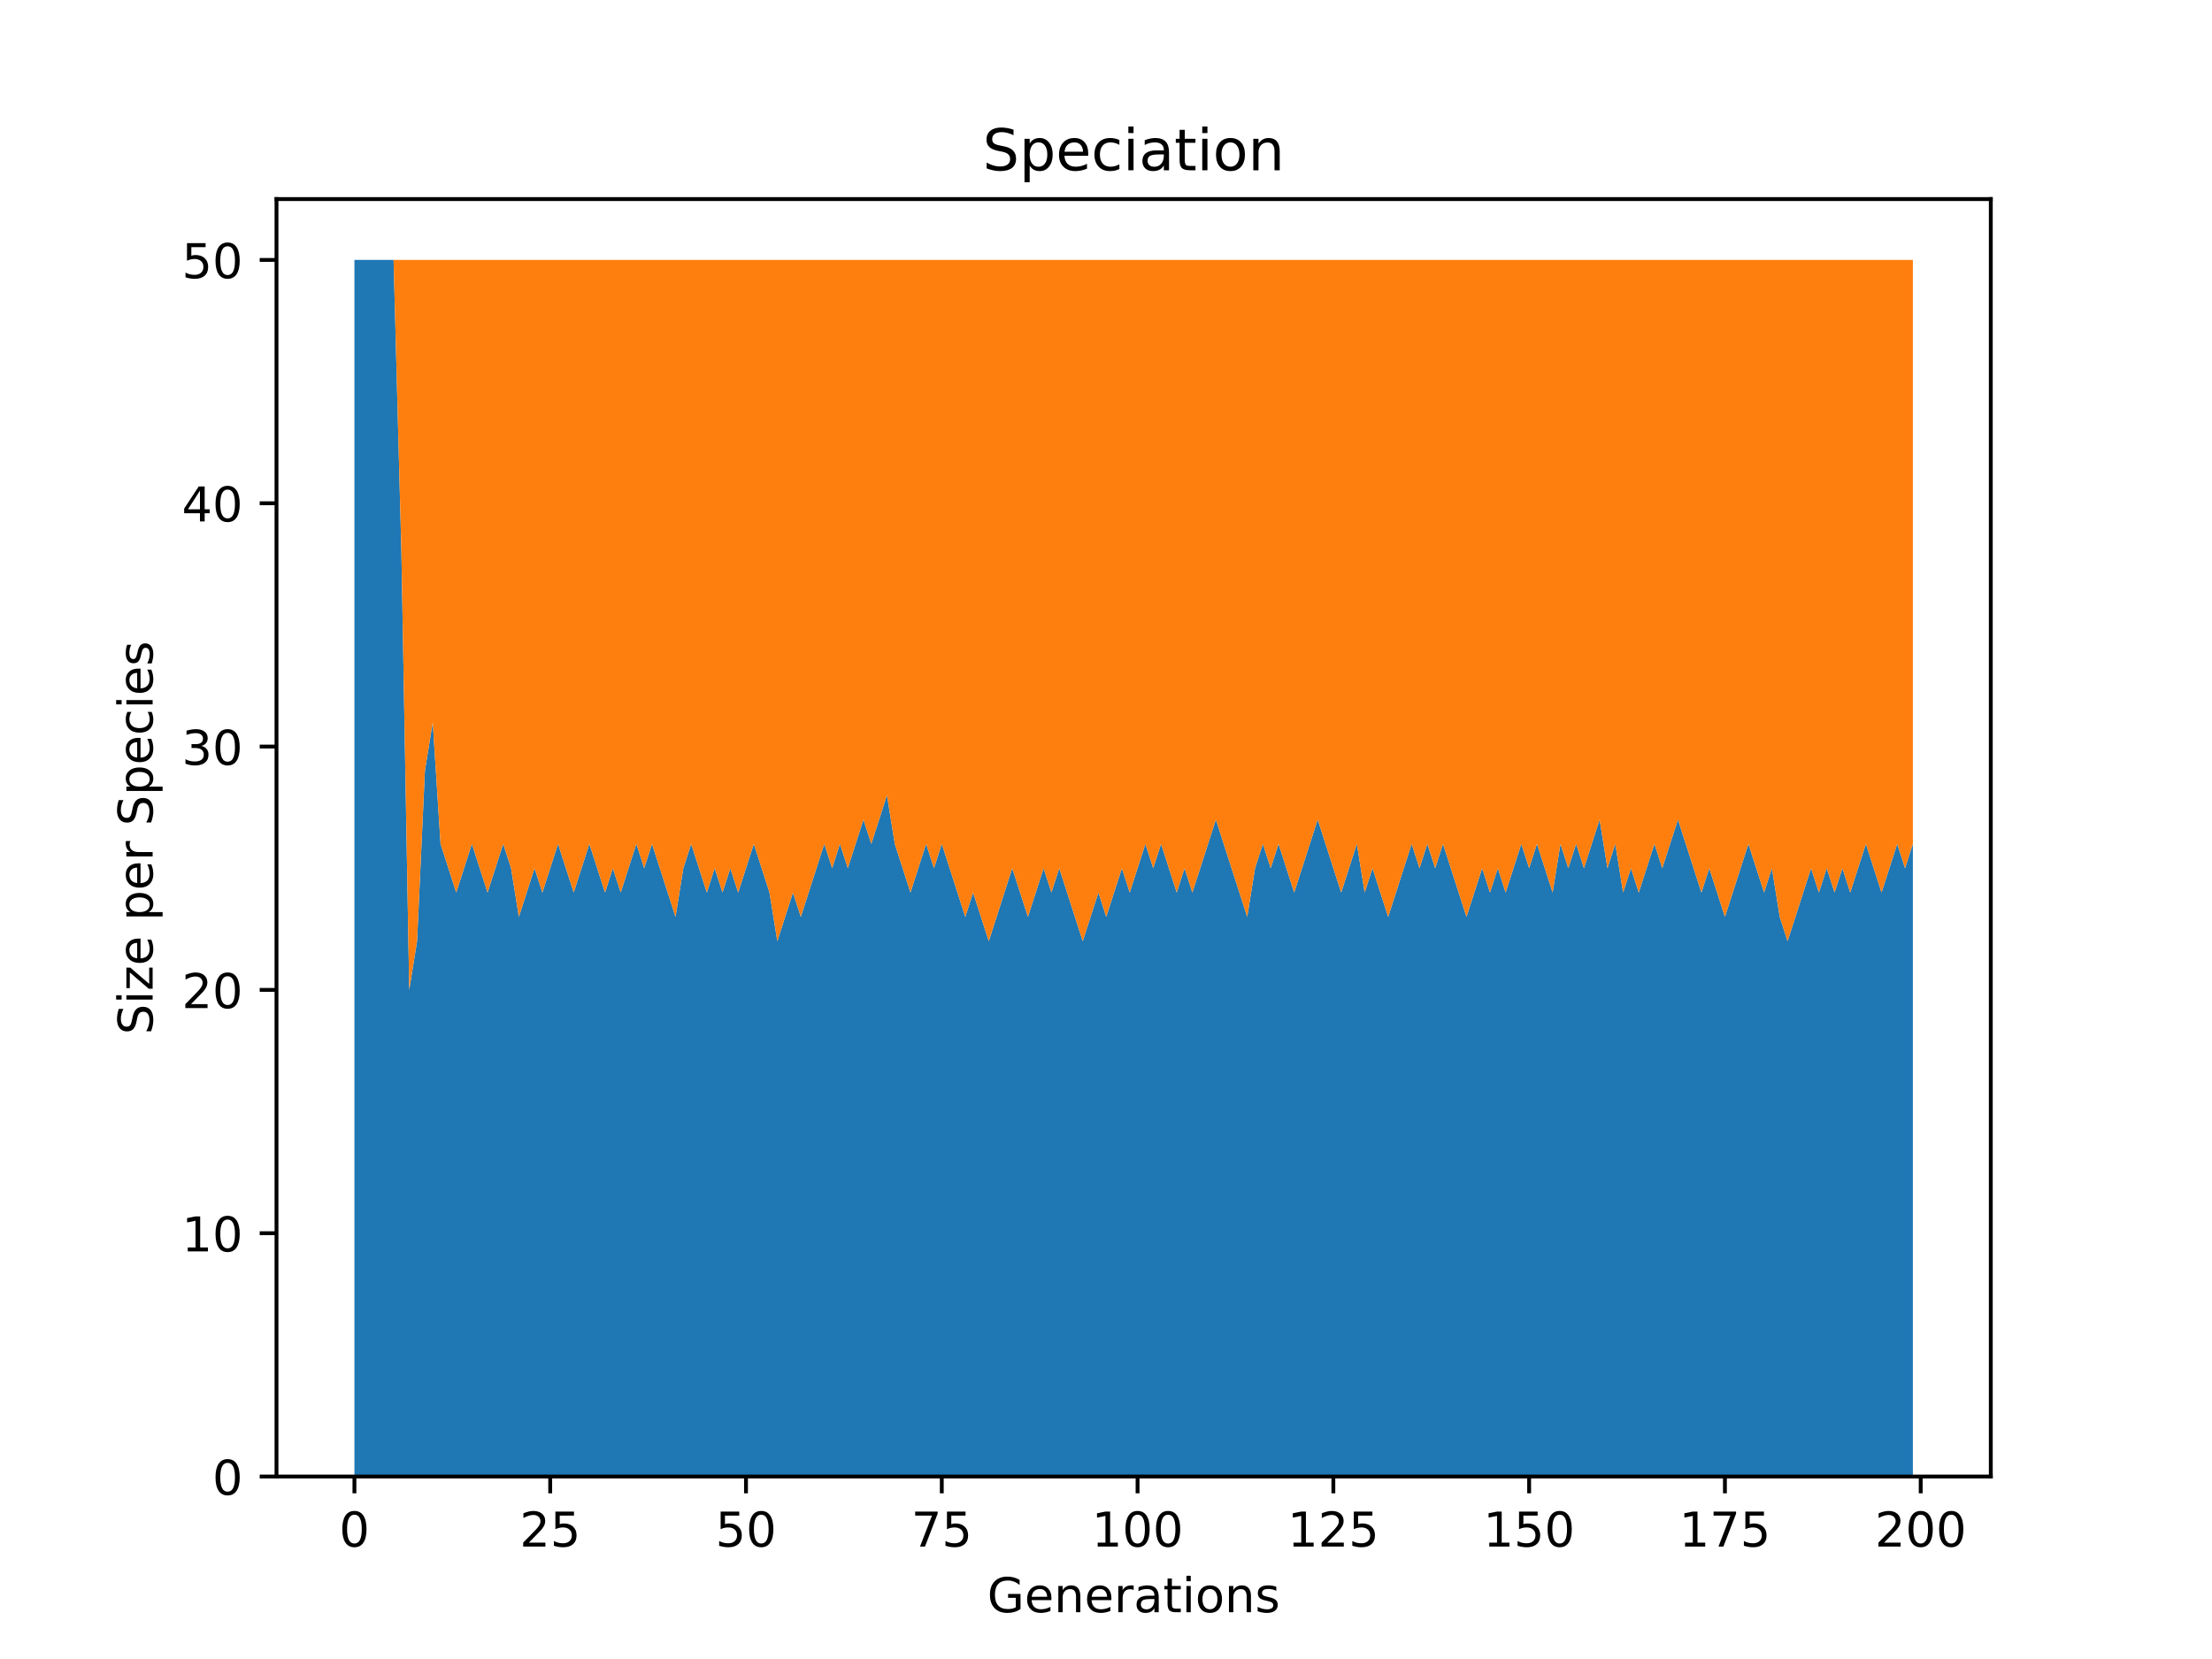 <?xml version="1.0" encoding="utf-8" standalone="no"?>
<!DOCTYPE svg PUBLIC "-//W3C//DTD SVG 1.1//EN"
  "http://www.w3.org/Graphics/SVG/1.1/DTD/svg11.dtd">
<!-- Created with matplotlib (https://matplotlib.org/) -->
<svg height="345.6pt" version="1.1" viewBox="0 0 460.8 345.6" width="460.8pt" xmlns="http://www.w3.org/2000/svg" xmlns:xlink="http://www.w3.org/1999/xlink">
 <defs>
  <style type="text/css">*{stroke-linecap:butt;stroke-linejoin:round;}</style>
 </defs>
 <g id="figure_1">
  <g id="patch_1">
   <path d="M 0 345.6 
L 460.8 345.6 
L 460.8 0 
L 0 0 
z
" style="fill:#ffffff;"/>
  </g>
  <g id="axes_1">
   <g id="patch_2">
    <path d="M 57.6 307.584 
L 414.72 307.584 
L 414.72 41.472 
L 57.6 41.472 
z
" style="fill:#ffffff;"/>
   </g>
   <g id="PolyCollection_1">
    <path clip-path="url(#pde46e27266)" d="M 73.833 54.144 
L 73.833 307.584 
L 75.464 307.584 
L 77.096 307.584 
L 78.727 307.584 
L 80.358 307.584 
L 81.99 307.584 
L 83.621 307.584 
L 85.253 307.584 
L 86.884 307.584 
L 88.516 307.584 
L 90.147 307.584 
L 91.778 307.584 
L 93.41 307.584 
L 95.041 307.584 
L 96.673 307.584 
L 98.304 307.584 
L 99.936 307.584 
L 101.567 307.584 
L 103.198 307.584 
L 104.83 307.584 
L 106.461 307.584 
L 108.093 307.584 
L 109.724 307.584 
L 111.356 307.584 
L 112.987 307.584 
L 114.618 307.584 
L 116.25 307.584 
L 117.881 307.584 
L 119.513 307.584 
L 121.144 307.584 
L 122.776 307.584 
L 124.407 307.584 
L 126.038 307.584 
L 127.67 307.584 
L 129.301 307.584 
L 130.933 307.584 
L 132.564 307.584 
L 134.196 307.584 
L 135.827 307.584 
L 137.458 307.584 
L 139.09 307.584 
L 140.721 307.584 
L 142.353 307.584 
L 143.984 307.584 
L 145.616 307.584 
L 147.247 307.584 
L 148.879 307.584 
L 150.51 307.584 
L 152.141 307.584 
L 153.773 307.584 
L 155.404 307.584 
L 157.036 307.584 
L 158.667 307.584 
L 160.299 307.584 
L 161.93 307.584 
L 163.561 307.584 
L 165.193 307.584 
L 166.824 307.584 
L 168.456 307.584 
L 170.087 307.584 
L 171.719 307.584 
L 173.35 307.584 
L 174.981 307.584 
L 176.613 307.584 
L 178.244 307.584 
L 179.876 307.584 
L 181.507 307.584 
L 183.139 307.584 
L 184.77 307.584 
L 186.401 307.584 
L 188.033 307.584 
L 189.664 307.584 
L 191.296 307.584 
L 192.927 307.584 
L 194.559 307.584 
L 196.19 307.584 
L 197.821 307.584 
L 199.453 307.584 
L 201.084 307.584 
L 202.716 307.584 
L 204.347 307.584 
L 205.979 307.584 
L 207.61 307.584 
L 209.241 307.584 
L 210.873 307.584 
L 212.504 307.584 
L 214.136 307.584 
L 215.767 307.584 
L 217.399 307.584 
L 219.03 307.584 
L 220.661 307.584 
L 222.293 307.584 
L 223.924 307.584 
L 225.556 307.584 
L 227.187 307.584 
L 228.819 307.584 
L 230.45 307.584 
L 232.081 307.584 
L 233.713 307.584 
L 235.344 307.584 
L 236.976 307.584 
L 238.607 307.584 
L 240.239 307.584 
L 241.87 307.584 
L 243.501 307.584 
L 245.133 307.584 
L 246.764 307.584 
L 248.396 307.584 
L 250.027 307.584 
L 251.659 307.584 
L 253.29 307.584 
L 254.921 307.584 
L 256.553 307.584 
L 258.184 307.584 
L 259.816 307.584 
L 261.447 307.584 
L 263.079 307.584 
L 264.71 307.584 
L 266.341 307.584 
L 267.973 307.584 
L 269.604 307.584 
L 271.236 307.584 
L 272.867 307.584 
L 274.499 307.584 
L 276.13 307.584 
L 277.761 307.584 
L 279.393 307.584 
L 281.024 307.584 
L 282.656 307.584 
L 284.287 307.584 
L 285.919 307.584 
L 287.55 307.584 
L 289.181 307.584 
L 290.813 307.584 
L 292.444 307.584 
L 294.076 307.584 
L 295.707 307.584 
L 297.339 307.584 
L 298.97 307.584 
L 300.601 307.584 
L 302.233 307.584 
L 303.864 307.584 
L 305.496 307.584 
L 307.127 307.584 
L 308.759 307.584 
L 310.39 307.584 
L 312.021 307.584 
L 313.653 307.584 
L 315.284 307.584 
L 316.916 307.584 
L 318.547 307.584 
L 320.179 307.584 
L 321.81 307.584 
L 323.441 307.584 
L 325.073 307.584 
L 326.704 307.584 
L 328.336 307.584 
L 329.967 307.584 
L 331.599 307.584 
L 333.23 307.584 
L 334.862 307.584 
L 336.493 307.584 
L 338.124 307.584 
L 339.756 307.584 
L 341.387 307.584 
L 343.019 307.584 
L 344.65 307.584 
L 346.282 307.584 
L 347.913 307.584 
L 349.544 307.584 
L 351.176 307.584 
L 352.807 307.584 
L 354.439 307.584 
L 356.07 307.584 
L 357.702 307.584 
L 359.333 307.584 
L 360.964 307.584 
L 362.596 307.584 
L 364.227 307.584 
L 365.859 307.584 
L 367.49 307.584 
L 369.122 307.584 
L 370.753 307.584 
L 372.384 307.584 
L 374.016 307.584 
L 375.647 307.584 
L 377.279 307.584 
L 378.91 307.584 
L 380.542 307.584 
L 382.173 307.584 
L 383.804 307.584 
L 385.436 307.584 
L 387.067 307.584 
L 388.699 307.584 
L 390.33 307.584 
L 391.962 307.584 
L 393.593 307.584 
L 395.224 307.584 
L 396.856 307.584 
L 398.487 307.584 
L 398.487 175.795 
L 398.487 175.795 
L 396.856 180.864 
L 395.224 175.795 
L 393.593 180.864 
L 391.962 185.933 
L 390.33 180.864 
L 388.699 175.795 
L 387.067 180.864 
L 385.436 185.933 
L 383.804 180.864 
L 382.173 185.933 
L 380.542 180.864 
L 378.91 185.933 
L 377.279 180.864 
L 375.647 185.933 
L 374.016 191.002 
L 372.384 196.07 
L 370.753 191.002 
L 369.122 180.864 
L 367.49 185.933 
L 365.859 180.864 
L 364.227 175.795 
L 362.596 180.864 
L 360.964 185.933 
L 359.333 191.002 
L 357.702 185.933 
L 356.07 180.864 
L 354.439 185.933 
L 352.807 180.864 
L 351.176 175.795 
L 349.544 170.726 
L 347.913 175.795 
L 346.282 180.864 
L 344.65 175.795 
L 343.019 180.864 
L 341.387 185.933 
L 339.756 180.864 
L 338.124 185.933 
L 336.493 175.795 
L 334.862 180.864 
L 333.23 170.726 
L 331.599 175.795 
L 329.967 180.864 
L 328.336 175.795 
L 326.704 180.864 
L 325.073 175.795 
L 323.441 185.933 
L 321.81 180.864 
L 320.179 175.795 
L 318.547 180.864 
L 316.916 175.795 
L 315.284 180.864 
L 313.653 185.933 
L 312.021 180.864 
L 310.39 185.933 
L 308.759 180.864 
L 307.127 185.933 
L 305.496 191.002 
L 303.864 185.933 
L 302.233 180.864 
L 300.601 175.795 
L 298.97 180.864 
L 297.339 175.795 
L 295.707 180.864 
L 294.076 175.795 
L 292.444 180.864 
L 290.813 185.933 
L 289.181 191.002 
L 287.55 185.933 
L 285.919 180.864 
L 284.287 185.933 
L 282.656 175.795 
L 281.024 180.864 
L 279.393 185.933 
L 277.761 180.864 
L 276.13 175.795 
L 274.499 170.726 
L 272.867 175.795 
L 271.236 180.864 
L 269.604 185.933 
L 267.973 180.864 
L 266.341 175.795 
L 264.71 180.864 
L 263.079 175.795 
L 261.447 180.864 
L 259.816 191.002 
L 258.184 185.933 
L 256.553 180.864 
L 254.921 175.795 
L 253.29 170.726 
L 251.659 175.795 
L 250.027 180.864 
L 248.396 185.933 
L 246.764 180.864 
L 245.133 185.933 
L 243.501 180.864 
L 241.87 175.795 
L 240.239 180.864 
L 238.607 175.795 
L 236.976 180.864 
L 235.344 185.933 
L 233.713 180.864 
L 232.081 185.933 
L 230.45 191.002 
L 228.819 185.933 
L 227.187 191.002 
L 225.556 196.07 
L 223.924 191.002 
L 222.293 185.933 
L 220.661 180.864 
L 219.03 185.933 
L 217.399 180.864 
L 215.767 185.933 
L 214.136 191.002 
L 212.504 185.933 
L 210.873 180.864 
L 209.241 185.933 
L 207.61 191.002 
L 205.979 196.07 
L 204.347 191.002 
L 202.716 185.933 
L 201.084 191.002 
L 199.453 185.933 
L 197.821 180.864 
L 196.19 175.795 
L 194.559 180.864 
L 192.927 175.795 
L 191.296 180.864 
L 189.664 185.933 
L 188.033 180.864 
L 186.401 175.795 
L 184.77 165.658 
L 183.139 170.726 
L 181.507 175.795 
L 179.876 170.726 
L 178.244 175.795 
L 176.613 180.864 
L 174.981 175.795 
L 173.35 180.864 
L 171.719 175.795 
L 170.087 180.864 
L 168.456 185.933 
L 166.824 191.002 
L 165.193 185.933 
L 163.561 191.002 
L 161.93 196.07 
L 160.299 185.933 
L 158.667 180.864 
L 157.036 175.795 
L 155.404 180.864 
L 153.773 185.933 
L 152.141 180.864 
L 150.51 185.933 
L 148.879 180.864 
L 147.247 185.933 
L 145.616 180.864 
L 143.984 175.795 
L 142.353 180.864 
L 140.721 191.002 
L 139.09 185.933 
L 137.458 180.864 
L 135.827 175.795 
L 134.196 180.864 
L 132.564 175.795 
L 130.933 180.864 
L 129.301 185.933 
L 127.67 180.864 
L 126.038 185.933 
L 124.407 180.864 
L 122.776 175.795 
L 121.144 180.864 
L 119.513 185.933 
L 117.881 180.864 
L 116.25 175.795 
L 114.618 180.864 
L 112.987 185.933 
L 111.356 180.864 
L 109.724 185.933 
L 108.093 191.002 
L 106.461 180.864 
L 104.83 175.795 
L 103.198 180.864 
L 101.567 185.933 
L 99.936 180.864 
L 98.304 175.795 
L 96.673 180.864 
L 95.041 185.933 
L 93.41 180.864 
L 91.778 175.795 
L 90.147 150.451 
L 88.516 160.589 
L 86.884 196.07 
L 85.253 206.208 
L 83.621 114.97 
L 81.99 54.144 
L 80.358 54.144 
L 78.727 54.144 
L 77.096 54.144 
L 75.464 54.144 
L 73.833 54.144 
z
" style="fill:#1f77b4;"/>
   </g>
   <g id="PolyCollection_2">
    <path clip-path="url(#pde46e27266)" d="M 73.833 54.144 
L 73.833 54.144 
L 75.464 54.144 
L 77.096 54.144 
L 78.727 54.144 
L 80.358 54.144 
L 81.99 54.144 
L 83.621 114.97 
L 85.253 206.208 
L 86.884 196.07 
L 88.516 160.589 
L 90.147 150.451 
L 91.778 175.795 
L 93.41 180.864 
L 95.041 185.933 
L 96.673 180.864 
L 98.304 175.795 
L 99.936 180.864 
L 101.567 185.933 
L 103.198 180.864 
L 104.83 175.795 
L 106.461 180.864 
L 108.093 191.002 
L 109.724 185.933 
L 111.356 180.864 
L 112.987 185.933 
L 114.618 180.864 
L 116.25 175.795 
L 117.881 180.864 
L 119.513 185.933 
L 121.144 180.864 
L 122.776 175.795 
L 124.407 180.864 
L 126.038 185.933 
L 127.67 180.864 
L 129.301 185.933 
L 130.933 180.864 
L 132.564 175.795 
L 134.196 180.864 
L 135.827 175.795 
L 137.458 180.864 
L 139.09 185.933 
L 140.721 191.002 
L 142.353 180.864 
L 143.984 175.795 
L 145.616 180.864 
L 147.247 185.933 
L 148.879 180.864 
L 150.51 185.933 
L 152.141 180.864 
L 153.773 185.933 
L 155.404 180.864 
L 157.036 175.795 
L 158.667 180.864 
L 160.299 185.933 
L 161.93 196.07 
L 163.561 191.002 
L 165.193 185.933 
L 166.824 191.002 
L 168.456 185.933 
L 170.087 180.864 
L 171.719 175.795 
L 173.35 180.864 
L 174.981 175.795 
L 176.613 180.864 
L 178.244 175.795 
L 179.876 170.726 
L 181.507 175.795 
L 183.139 170.726 
L 184.77 165.658 
L 186.401 175.795 
L 188.033 180.864 
L 189.664 185.933 
L 191.296 180.864 
L 192.927 175.795 
L 194.559 180.864 
L 196.19 175.795 
L 197.821 180.864 
L 199.453 185.933 
L 201.084 191.002 
L 202.716 185.933 
L 204.347 191.002 
L 205.979 196.07 
L 207.61 191.002 
L 209.241 185.933 
L 210.873 180.864 
L 212.504 185.933 
L 214.136 191.002 
L 215.767 185.933 
L 217.399 180.864 
L 219.03 185.933 
L 220.661 180.864 
L 222.293 185.933 
L 223.924 191.002 
L 225.556 196.07 
L 227.187 191.002 
L 228.819 185.933 
L 230.45 191.002 
L 232.081 185.933 
L 233.713 180.864 
L 235.344 185.933 
L 236.976 180.864 
L 238.607 175.795 
L 240.239 180.864 
L 241.87 175.795 
L 243.501 180.864 
L 245.133 185.933 
L 246.764 180.864 
L 248.396 185.933 
L 250.027 180.864 
L 251.659 175.795 
L 253.29 170.726 
L 254.921 175.795 
L 256.553 180.864 
L 258.184 185.933 
L 259.816 191.002 
L 261.447 180.864 
L 263.079 175.795 
L 264.71 180.864 
L 266.341 175.795 
L 267.973 180.864 
L 269.604 185.933 
L 271.236 180.864 
L 272.867 175.795 
L 274.499 170.726 
L 276.13 175.795 
L 277.761 180.864 
L 279.393 185.933 
L 281.024 180.864 
L 282.656 175.795 
L 284.287 185.933 
L 285.919 180.864 
L 287.55 185.933 
L 289.181 191.002 
L 290.813 185.933 
L 292.444 180.864 
L 294.076 175.795 
L 295.707 180.864 
L 297.339 175.795 
L 298.97 180.864 
L 300.601 175.795 
L 302.233 180.864 
L 303.864 185.933 
L 305.496 191.002 
L 307.127 185.933 
L 308.759 180.864 
L 310.39 185.933 
L 312.021 180.864 
L 313.653 185.933 
L 315.284 180.864 
L 316.916 175.795 
L 318.547 180.864 
L 320.179 175.795 
L 321.81 180.864 
L 323.441 185.933 
L 325.073 175.795 
L 326.704 180.864 
L 328.336 175.795 
L 329.967 180.864 
L 331.599 175.795 
L 333.23 170.726 
L 334.862 180.864 
L 336.493 175.795 
L 338.124 185.933 
L 339.756 180.864 
L 341.387 185.933 
L 343.019 180.864 
L 344.65 175.795 
L 346.282 180.864 
L 347.913 175.795 
L 349.544 170.726 
L 351.176 175.795 
L 352.807 180.864 
L 354.439 185.933 
L 356.07 180.864 
L 357.702 185.933 
L 359.333 191.002 
L 360.964 185.933 
L 362.596 180.864 
L 364.227 175.795 
L 365.859 180.864 
L 367.49 185.933 
L 369.122 180.864 
L 370.753 191.002 
L 372.384 196.07 
L 374.016 191.002 
L 375.647 185.933 
L 377.279 180.864 
L 378.91 185.933 
L 380.542 180.864 
L 382.173 185.933 
L 383.804 180.864 
L 385.436 185.933 
L 387.067 180.864 
L 388.699 175.795 
L 390.33 180.864 
L 391.962 185.933 
L 393.593 180.864 
L 395.224 175.795 
L 396.856 180.864 
L 398.487 175.795 
L 398.487 54.144 
L 398.487 54.144 
L 396.856 54.144 
L 395.224 54.144 
L 393.593 54.144 
L 391.962 54.144 
L 390.33 54.144 
L 388.699 54.144 
L 387.067 54.144 
L 385.436 54.144 
L 383.804 54.144 
L 382.173 54.144 
L 380.542 54.144 
L 378.91 54.144 
L 377.279 54.144 
L 375.647 54.144 
L 374.016 54.144 
L 372.384 54.144 
L 370.753 54.144 
L 369.122 54.144 
L 367.49 54.144 
L 365.859 54.144 
L 364.227 54.144 
L 362.596 54.144 
L 360.964 54.144 
L 359.333 54.144 
L 357.702 54.144 
L 356.07 54.144 
L 354.439 54.144 
L 352.807 54.144 
L 351.176 54.144 
L 349.544 54.144 
L 347.913 54.144 
L 346.282 54.144 
L 344.65 54.144 
L 343.019 54.144 
L 341.387 54.144 
L 339.756 54.144 
L 338.124 54.144 
L 336.493 54.144 
L 334.862 54.144 
L 333.23 54.144 
L 331.599 54.144 
L 329.967 54.144 
L 328.336 54.144 
L 326.704 54.144 
L 325.073 54.144 
L 323.441 54.144 
L 321.81 54.144 
L 320.179 54.144 
L 318.547 54.144 
L 316.916 54.144 
L 315.284 54.144 
L 313.653 54.144 
L 312.021 54.144 
L 310.39 54.144 
L 308.759 54.144 
L 307.127 54.144 
L 305.496 54.144 
L 303.864 54.144 
L 302.233 54.144 
L 300.601 54.144 
L 298.97 54.144 
L 297.339 54.144 
L 295.707 54.144 
L 294.076 54.144 
L 292.444 54.144 
L 290.813 54.144 
L 289.181 54.144 
L 287.55 54.144 
L 285.919 54.144 
L 284.287 54.144 
L 282.656 54.144 
L 281.024 54.144 
L 279.393 54.144 
L 277.761 54.144 
L 276.13 54.144 
L 274.499 54.144 
L 272.867 54.144 
L 271.236 54.144 
L 269.604 54.144 
L 267.973 54.144 
L 266.341 54.144 
L 264.71 54.144 
L 263.079 54.144 
L 261.447 54.144 
L 259.816 54.144 
L 258.184 54.144 
L 256.553 54.144 
L 254.921 54.144 
L 253.29 54.144 
L 251.659 54.144 
L 250.027 54.144 
L 248.396 54.144 
L 246.764 54.144 
L 245.133 54.144 
L 243.501 54.144 
L 241.87 54.144 
L 240.239 54.144 
L 238.607 54.144 
L 236.976 54.144 
L 235.344 54.144 
L 233.713 54.144 
L 232.081 54.144 
L 230.45 54.144 
L 228.819 54.144 
L 227.187 54.144 
L 225.556 54.144 
L 223.924 54.144 
L 222.293 54.144 
L 220.661 54.144 
L 219.03 54.144 
L 217.399 54.144 
L 215.767 54.144 
L 214.136 54.144 
L 212.504 54.144 
L 210.873 54.144 
L 209.241 54.144 
L 207.61 54.144 
L 205.979 54.144 
L 204.347 54.144 
L 202.716 54.144 
L 201.084 54.144 
L 199.453 54.144 
L 197.821 54.144 
L 196.19 54.144 
L 194.559 54.144 
L 192.927 54.144 
L 191.296 54.144 
L 189.664 54.144 
L 188.033 54.144 
L 186.401 54.144 
L 184.77 54.144 
L 183.139 54.144 
L 181.507 54.144 
L 179.876 54.144 
L 178.244 54.144 
L 176.613 54.144 
L 174.981 54.144 
L 173.35 54.144 
L 171.719 54.144 
L 170.087 54.144 
L 168.456 54.144 
L 166.824 54.144 
L 165.193 54.144 
L 163.561 54.144 
L 161.93 54.144 
L 160.299 54.144 
L 158.667 54.144 
L 157.036 54.144 
L 155.404 54.144 
L 153.773 54.144 
L 152.141 54.144 
L 150.51 54.144 
L 148.879 54.144 
L 147.247 54.144 
L 145.616 54.144 
L 143.984 54.144 
L 142.353 54.144 
L 140.721 54.144 
L 139.09 54.144 
L 137.458 54.144 
L 135.827 54.144 
L 134.196 54.144 
L 132.564 54.144 
L 130.933 54.144 
L 129.301 54.144 
L 127.67 54.144 
L 126.038 54.144 
L 124.407 54.144 
L 122.776 54.144 
L 121.144 54.144 
L 119.513 54.144 
L 117.881 54.144 
L 116.25 54.144 
L 114.618 54.144 
L 112.987 54.144 
L 111.356 54.144 
L 109.724 54.144 
L 108.093 54.144 
L 106.461 54.144 
L 104.83 54.144 
L 103.198 54.144 
L 101.567 54.144 
L 99.936 54.144 
L 98.304 54.144 
L 96.673 54.144 
L 95.041 54.144 
L 93.41 54.144 
L 91.778 54.144 
L 90.147 54.144 
L 88.516 54.144 
L 86.884 54.144 
L 85.253 54.144 
L 83.621 54.144 
L 81.99 54.144 
L 80.358 54.144 
L 78.727 54.144 
L 77.096 54.144 
L 75.464 54.144 
L 73.833 54.144 
z
" style="fill:#ff7f0e;"/>
   </g>
   <g id="matplotlib.axis_1">
    <g id="xtick_1">
     <g id="line2d_1">
      <defs>
       <path d="M 0 0 
L 0 3.5 
" id="ma06537d595" style="stroke:#000000;stroke-width:0.8;"/>
      </defs>
      <g>
       <use style="stroke:#000000;stroke-width:0.8;" x="73.833" xlink:href="#ma06537d595" y="307.584"/>
      </g>
     </g>
     <g id="text_1">
      <!-- 0 -->
      <g transform="translate(70.651 322.182)scale(0.1 -0.1)">
       <defs>
        <path d="M 31.781 66.406 
Q 24.172 66.406 20.328 58.906 
Q 16.5 51.422 16.5 36.375 
Q 16.5 21.391 20.328 13.891 
Q 24.172 6.391 31.781 6.391 
Q 39.453 6.391 43.281 13.891 
Q 47.125 21.391 47.125 36.375 
Q 47.125 51.422 43.281 58.906 
Q 39.453 66.406 31.781 66.406 
z
M 31.781 74.219 
Q 44.047 74.219 50.516 64.516 
Q 56.984 54.828 56.984 36.375 
Q 56.984 17.969 50.516 8.266 
Q 44.047 -1.422 31.781 -1.422 
Q 19.531 -1.422 13.062 8.266 
Q 6.594 17.969 6.594 36.375 
Q 6.594 54.828 13.062 64.516 
Q 19.531 74.219 31.781 74.219 
z
" id="DejaVuSans-48"/>
       </defs>
       <use xlink:href="#DejaVuSans-48"/>
      </g>
     </g>
    </g>
    <g id="xtick_2">
     <g id="line2d_2">
      <g>
       <use style="stroke:#000000;stroke-width:0.8;" x="114.618" xlink:href="#ma06537d595" y="307.584"/>
      </g>
     </g>
     <g id="text_2">
      <!-- 25 -->
      <g transform="translate(108.256 322.182)scale(0.1 -0.1)">
       <defs>
        <path d="M 19.188 8.297 
L 53.609 8.297 
L 53.609 0 
L 7.328 0 
L 7.328 8.297 
Q 12.938 14.109 22.625 23.891 
Q 32.328 33.688 34.812 36.531 
Q 39.547 41.844 41.422 45.531 
Q 43.312 49.219 43.312 52.781 
Q 43.312 58.594 39.234 62.25 
Q 35.156 65.922 28.609 65.922 
Q 23.969 65.922 18.812 64.312 
Q 13.672 62.703 7.812 59.422 
L 7.812 69.391 
Q 13.766 71.781 18.938 73 
Q 24.125 74.219 28.422 74.219 
Q 39.75 74.219 46.484 68.547 
Q 53.219 62.891 53.219 53.422 
Q 53.219 48.922 51.531 44.891 
Q 49.859 40.875 45.406 35.406 
Q 44.188 33.984 37.641 27.219 
Q 31.109 20.453 19.188 8.297 
z
" id="DejaVuSans-50"/>
        <path d="M 10.797 72.906 
L 49.516 72.906 
L 49.516 64.594 
L 19.828 64.594 
L 19.828 46.734 
Q 21.969 47.469 24.109 47.828 
Q 26.266 48.188 28.422 48.188 
Q 40.625 48.188 47.75 41.5 
Q 54.891 34.812 54.891 23.391 
Q 54.891 11.625 47.562 5.094 
Q 40.234 -1.422 26.906 -1.422 
Q 22.312 -1.422 17.547 -0.641 
Q 12.797 0.141 7.719 1.703 
L 7.719 11.625 
Q 12.109 9.234 16.797 8.062 
Q 21.484 6.891 26.703 6.891 
Q 35.156 6.891 40.078 11.328 
Q 45.016 15.766 45.016 23.391 
Q 45.016 31 40.078 35.438 
Q 35.156 39.891 26.703 39.891 
Q 22.75 39.891 18.812 39.016 
Q 14.891 38.141 10.797 36.281 
z
" id="DejaVuSans-53"/>
       </defs>
       <use xlink:href="#DejaVuSans-50"/>
       <use x="63.623" xlink:href="#DejaVuSans-53"/>
      </g>
     </g>
    </g>
    <g id="xtick_3">
     <g id="line2d_3">
      <g>
       <use style="stroke:#000000;stroke-width:0.8;" x="155.404" xlink:href="#ma06537d595" y="307.584"/>
      </g>
     </g>
     <g id="text_3">
      <!-- 50 -->
      <g transform="translate(149.042 322.182)scale(0.1 -0.1)">
       <use xlink:href="#DejaVuSans-53"/>
       <use x="63.623" xlink:href="#DejaVuSans-48"/>
      </g>
     </g>
    </g>
    <g id="xtick_4">
     <g id="line2d_4">
      <g>
       <use style="stroke:#000000;stroke-width:0.8;" x="196.19" xlink:href="#ma06537d595" y="307.584"/>
      </g>
     </g>
     <g id="text_4">
      <!-- 75 -->
      <g transform="translate(189.827 322.182)scale(0.1 -0.1)">
       <defs>
        <path d="M 8.203 72.906 
L 55.078 72.906 
L 55.078 68.703 
L 28.609 0 
L 18.312 0 
L 43.219 64.594 
L 8.203 64.594 
z
" id="DejaVuSans-55"/>
       </defs>
       <use xlink:href="#DejaVuSans-55"/>
       <use x="63.623" xlink:href="#DejaVuSans-53"/>
      </g>
     </g>
    </g>
    <g id="xtick_5">
     <g id="line2d_5">
      <g>
       <use style="stroke:#000000;stroke-width:0.8;" x="236.976" xlink:href="#ma06537d595" y="307.584"/>
      </g>
     </g>
     <g id="text_5">
      <!-- 100 -->
      <g transform="translate(227.432 322.182)scale(0.1 -0.1)">
       <defs>
        <path d="M 12.406 8.297 
L 28.516 8.297 
L 28.516 63.922 
L 10.984 60.406 
L 10.984 69.391 
L 28.422 72.906 
L 38.281 72.906 
L 38.281 8.297 
L 54.391 8.297 
L 54.391 0 
L 12.406 0 
z
" id="DejaVuSans-49"/>
       </defs>
       <use xlink:href="#DejaVuSans-49"/>
       <use x="63.623" xlink:href="#DejaVuSans-48"/>
       <use x="127.246" xlink:href="#DejaVuSans-48"/>
      </g>
     </g>
    </g>
    <g id="xtick_6">
     <g id="line2d_6">
      <g>
       <use style="stroke:#000000;stroke-width:0.8;" x="277.761" xlink:href="#ma06537d595" y="307.584"/>
      </g>
     </g>
     <g id="text_6">
      <!-- 125 -->
      <g transform="translate(268.218 322.182)scale(0.1 -0.1)">
       <use xlink:href="#DejaVuSans-49"/>
       <use x="63.623" xlink:href="#DejaVuSans-50"/>
       <use x="127.246" xlink:href="#DejaVuSans-53"/>
      </g>
     </g>
    </g>
    <g id="xtick_7">
     <g id="line2d_7">
      <g>
       <use style="stroke:#000000;stroke-width:0.8;" x="318.547" xlink:href="#ma06537d595" y="307.584"/>
      </g>
     </g>
     <g id="text_7">
      <!-- 150 -->
      <g transform="translate(309.003 322.182)scale(0.1 -0.1)">
       <use xlink:href="#DejaVuSans-49"/>
       <use x="63.623" xlink:href="#DejaVuSans-53"/>
       <use x="127.246" xlink:href="#DejaVuSans-48"/>
      </g>
     </g>
    </g>
    <g id="xtick_8">
     <g id="line2d_8">
      <g>
       <use style="stroke:#000000;stroke-width:0.8;" x="359.333" xlink:href="#ma06537d595" y="307.584"/>
      </g>
     </g>
     <g id="text_8">
      <!-- 175 -->
      <g transform="translate(349.789 322.182)scale(0.1 -0.1)">
       <use xlink:href="#DejaVuSans-49"/>
       <use x="63.623" xlink:href="#DejaVuSans-55"/>
       <use x="127.246" xlink:href="#DejaVuSans-53"/>
      </g>
     </g>
    </g>
    <g id="xtick_9">
     <g id="line2d_9">
      <g>
       <use style="stroke:#000000;stroke-width:0.8;" x="400.119" xlink:href="#ma06537d595" y="307.584"/>
      </g>
     </g>
     <g id="text_9">
      <!-- 200 -->
      <g transform="translate(390.575 322.182)scale(0.1 -0.1)">
       <use xlink:href="#DejaVuSans-50"/>
       <use x="63.623" xlink:href="#DejaVuSans-48"/>
       <use x="127.246" xlink:href="#DejaVuSans-48"/>
      </g>
     </g>
    </g>
    <g id="text_10">
     <!-- Generations -->
     <g transform="translate(205.662 335.861)scale(0.1 -0.1)">
      <defs>
       <path d="M 59.516 10.406 
L 59.516 29.984 
L 43.406 29.984 
L 43.406 38.094 
L 69.281 38.094 
L 69.281 6.781 
Q 63.578 2.734 56.688 0.656 
Q 49.812 -1.422 42 -1.422 
Q 24.906 -1.422 15.25 8.562 
Q 5.609 18.562 5.609 36.375 
Q 5.609 54.25 15.25 64.234 
Q 24.906 74.219 42 74.219 
Q 49.125 74.219 55.547 72.453 
Q 61.969 70.703 67.391 67.281 
L 67.391 56.781 
Q 61.922 61.422 55.766 63.766 
Q 49.609 66.109 42.828 66.109 
Q 29.438 66.109 22.719 58.641 
Q 16.016 51.172 16.016 36.375 
Q 16.016 21.625 22.719 14.156 
Q 29.438 6.688 42.828 6.688 
Q 48.047 6.688 52.141 7.594 
Q 56.25 8.5 59.516 10.406 
z
" id="DejaVuSans-71"/>
       <path d="M 56.203 29.594 
L 56.203 25.203 
L 14.891 25.203 
Q 15.484 15.922 20.484 11.062 
Q 25.484 6.203 34.422 6.203 
Q 39.594 6.203 44.453 7.469 
Q 49.312 8.734 54.109 11.281 
L 54.109 2.781 
Q 49.266 0.734 44.188 -0.344 
Q 39.109 -1.422 33.891 -1.422 
Q 20.797 -1.422 13.156 6.188 
Q 5.516 13.812 5.516 26.812 
Q 5.516 40.234 12.766 48.109 
Q 20.016 56 32.328 56 
Q 43.359 56 49.781 48.891 
Q 56.203 41.797 56.203 29.594 
z
M 47.219 32.234 
Q 47.125 39.594 43.094 43.984 
Q 39.062 48.391 32.422 48.391 
Q 24.906 48.391 20.391 44.141 
Q 15.875 39.891 15.188 32.172 
z
" id="DejaVuSans-101"/>
       <path d="M 54.891 33.016 
L 54.891 0 
L 45.906 0 
L 45.906 32.719 
Q 45.906 40.484 42.875 44.328 
Q 39.844 48.188 33.797 48.188 
Q 26.516 48.188 22.312 43.547 
Q 18.109 38.922 18.109 30.906 
L 18.109 0 
L 9.078 0 
L 9.078 54.688 
L 18.109 54.688 
L 18.109 46.188 
Q 21.344 51.125 25.703 53.562 
Q 30.078 56 35.797 56 
Q 45.219 56 50.047 50.172 
Q 54.891 44.344 54.891 33.016 
z
" id="DejaVuSans-110"/>
       <path d="M 41.109 46.297 
Q 39.594 47.172 37.812 47.578 
Q 36.031 48 33.891 48 
Q 26.266 48 22.188 43.047 
Q 18.109 38.094 18.109 28.812 
L 18.109 0 
L 9.078 0 
L 9.078 54.688 
L 18.109 54.688 
L 18.109 46.188 
Q 20.953 51.172 25.484 53.578 
Q 30.031 56 36.531 56 
Q 37.453 56 38.578 55.875 
Q 39.703 55.766 41.062 55.516 
z
" id="DejaVuSans-114"/>
       <path d="M 34.281 27.484 
Q 23.391 27.484 19.188 25 
Q 14.984 22.516 14.984 16.5 
Q 14.984 11.719 18.141 8.906 
Q 21.297 6.109 26.703 6.109 
Q 34.188 6.109 38.703 11.406 
Q 43.219 16.703 43.219 25.484 
L 43.219 27.484 
z
M 52.203 31.203 
L 52.203 0 
L 43.219 0 
L 43.219 8.297 
Q 40.141 3.328 35.547 0.953 
Q 30.953 -1.422 24.312 -1.422 
Q 15.922 -1.422 10.953 3.297 
Q 6 8.016 6 15.922 
Q 6 25.141 12.172 29.828 
Q 18.359 34.516 30.609 34.516 
L 43.219 34.516 
L 43.219 35.406 
Q 43.219 41.609 39.141 45 
Q 35.062 48.391 27.688 48.391 
Q 23 48.391 18.547 47.266 
Q 14.109 46.141 10.016 43.891 
L 10.016 52.203 
Q 14.938 54.109 19.578 55.047 
Q 24.219 56 28.609 56 
Q 40.484 56 46.344 49.844 
Q 52.203 43.703 52.203 31.203 
z
" id="DejaVuSans-97"/>
       <path d="M 18.312 70.219 
L 18.312 54.688 
L 36.812 54.688 
L 36.812 47.703 
L 18.312 47.703 
L 18.312 18.016 
Q 18.312 11.328 20.141 9.422 
Q 21.969 7.516 27.594 7.516 
L 36.812 7.516 
L 36.812 0 
L 27.594 0 
Q 17.188 0 13.234 3.875 
Q 9.281 7.766 9.281 18.016 
L 9.281 47.703 
L 2.688 47.703 
L 2.688 54.688 
L 9.281 54.688 
L 9.281 70.219 
z
" id="DejaVuSans-116"/>
       <path d="M 9.422 54.688 
L 18.406 54.688 
L 18.406 0 
L 9.422 0 
z
M 9.422 75.984 
L 18.406 75.984 
L 18.406 64.594 
L 9.422 64.594 
z
" id="DejaVuSans-105"/>
       <path d="M 30.609 48.391 
Q 23.391 48.391 19.188 42.75 
Q 14.984 37.109 14.984 27.297 
Q 14.984 17.484 19.156 11.844 
Q 23.344 6.203 30.609 6.203 
Q 37.797 6.203 41.984 11.859 
Q 46.188 17.531 46.188 27.297 
Q 46.188 37.016 41.984 42.703 
Q 37.797 48.391 30.609 48.391 
z
M 30.609 56 
Q 42.328 56 49.016 48.375 
Q 55.719 40.766 55.719 27.297 
Q 55.719 13.875 49.016 6.219 
Q 42.328 -1.422 30.609 -1.422 
Q 18.844 -1.422 12.172 6.219 
Q 5.516 13.875 5.516 27.297 
Q 5.516 40.766 12.172 48.375 
Q 18.844 56 30.609 56 
z
" id="DejaVuSans-111"/>
       <path d="M 44.281 53.078 
L 44.281 44.578 
Q 40.484 46.531 36.375 47.5 
Q 32.281 48.484 27.875 48.484 
Q 21.188 48.484 17.844 46.438 
Q 14.5 44.391 14.5 40.281 
Q 14.5 37.156 16.891 35.375 
Q 19.281 33.594 26.516 31.984 
L 29.594 31.297 
Q 39.156 29.25 43.188 25.516 
Q 47.219 21.781 47.219 15.094 
Q 47.219 7.469 41.188 3.016 
Q 35.156 -1.422 24.609 -1.422 
Q 20.219 -1.422 15.453 -0.562 
Q 10.688 0.297 5.422 2 
L 5.422 11.281 
Q 10.406 8.688 15.234 7.391 
Q 20.062 6.109 24.812 6.109 
Q 31.156 6.109 34.562 8.281 
Q 37.984 10.453 37.984 14.406 
Q 37.984 18.062 35.516 20.016 
Q 33.062 21.969 24.703 23.781 
L 21.578 24.516 
Q 13.234 26.266 9.516 29.906 
Q 5.812 33.547 5.812 39.891 
Q 5.812 47.609 11.281 51.797 
Q 16.75 56 26.812 56 
Q 31.781 56 36.172 55.266 
Q 40.578 54.547 44.281 53.078 
z
" id="DejaVuSans-115"/>
      </defs>
      <use xlink:href="#DejaVuSans-71"/>
      <use x="77.49" xlink:href="#DejaVuSans-101"/>
      <use x="139.014" xlink:href="#DejaVuSans-110"/>
      <use x="202.393" xlink:href="#DejaVuSans-101"/>
      <use x="263.916" xlink:href="#DejaVuSans-114"/>
      <use x="305.029" xlink:href="#DejaVuSans-97"/>
      <use x="366.309" xlink:href="#DejaVuSans-116"/>
      <use x="405.518" xlink:href="#DejaVuSans-105"/>
      <use x="433.301" xlink:href="#DejaVuSans-111"/>
      <use x="494.482" xlink:href="#DejaVuSans-110"/>
      <use x="557.861" xlink:href="#DejaVuSans-115"/>
     </g>
    </g>
   </g>
   <g id="matplotlib.axis_2">
    <g id="ytick_1">
     <g id="line2d_10">
      <defs>
       <path d="M 0 0 
L -3.5 0 
" id="m5f44781d87" style="stroke:#000000;stroke-width:0.8;"/>
      </defs>
      <g>
       <use style="stroke:#000000;stroke-width:0.8;" x="57.6" xlink:href="#m5f44781d87" y="307.584"/>
      </g>
     </g>
     <g id="text_11">
      <!-- 0 -->
      <g transform="translate(44.237 311.383)scale(0.1 -0.1)">
       <use xlink:href="#DejaVuSans-48"/>
      </g>
     </g>
    </g>
    <g id="ytick_2">
     <g id="line2d_11">
      <g>
       <use style="stroke:#000000;stroke-width:0.8;" x="57.6" xlink:href="#m5f44781d87" y="256.896"/>
      </g>
     </g>
     <g id="text_12">
      <!-- 10 -->
      <g transform="translate(37.875 260.695)scale(0.1 -0.1)">
       <use xlink:href="#DejaVuSans-49"/>
       <use x="63.623" xlink:href="#DejaVuSans-48"/>
      </g>
     </g>
    </g>
    <g id="ytick_3">
     <g id="line2d_12">
      <g>
       <use style="stroke:#000000;stroke-width:0.8;" x="57.6" xlink:href="#m5f44781d87" y="206.208"/>
      </g>
     </g>
     <g id="text_13">
      <!-- 20 -->
      <g transform="translate(37.875 210.007)scale(0.1 -0.1)">
       <use xlink:href="#DejaVuSans-50"/>
       <use x="63.623" xlink:href="#DejaVuSans-48"/>
      </g>
     </g>
    </g>
    <g id="ytick_4">
     <g id="line2d_13">
      <g>
       <use style="stroke:#000000;stroke-width:0.8;" x="57.6" xlink:href="#m5f44781d87" y="155.52"/>
      </g>
     </g>
     <g id="text_14">
      <!-- 30 -->
      <g transform="translate(37.875 159.319)scale(0.1 -0.1)">
       <defs>
        <path d="M 40.578 39.312 
Q 47.656 37.797 51.625 33 
Q 55.609 28.219 55.609 21.188 
Q 55.609 10.406 48.188 4.484 
Q 40.766 -1.422 27.094 -1.422 
Q 22.516 -1.422 17.656 -0.516 
Q 12.797 0.391 7.625 2.203 
L 7.625 11.719 
Q 11.719 9.328 16.594 8.109 
Q 21.484 6.891 26.812 6.891 
Q 36.078 6.891 40.938 10.547 
Q 45.797 14.203 45.797 21.188 
Q 45.797 27.641 41.281 31.266 
Q 36.766 34.906 28.719 34.906 
L 20.219 34.906 
L 20.219 43.016 
L 29.109 43.016 
Q 36.375 43.016 40.234 45.922 
Q 44.094 48.828 44.094 54.297 
Q 44.094 59.906 40.109 62.906 
Q 36.141 65.922 28.719 65.922 
Q 24.656 65.922 20.016 65.031 
Q 15.375 64.156 9.812 62.312 
L 9.812 71.094 
Q 15.438 72.656 20.344 73.438 
Q 25.25 74.219 29.594 74.219 
Q 40.828 74.219 47.359 69.109 
Q 53.906 64.016 53.906 55.328 
Q 53.906 49.266 50.438 45.094 
Q 46.969 40.922 40.578 39.312 
z
" id="DejaVuSans-51"/>
       </defs>
       <use xlink:href="#DejaVuSans-51"/>
       <use x="63.623" xlink:href="#DejaVuSans-48"/>
      </g>
     </g>
    </g>
    <g id="ytick_5">
     <g id="line2d_14">
      <g>
       <use style="stroke:#000000;stroke-width:0.8;" x="57.6" xlink:href="#m5f44781d87" y="104.832"/>
      </g>
     </g>
     <g id="text_15">
      <!-- 40 -->
      <g transform="translate(37.875 108.631)scale(0.1 -0.1)">
       <defs>
        <path d="M 37.797 64.312 
L 12.891 25.391 
L 37.797 25.391 
z
M 35.203 72.906 
L 47.609 72.906 
L 47.609 25.391 
L 58.016 25.391 
L 58.016 17.188 
L 47.609 17.188 
L 47.609 0 
L 37.797 0 
L 37.797 17.188 
L 4.891 17.188 
L 4.891 26.703 
z
" id="DejaVuSans-52"/>
       </defs>
       <use xlink:href="#DejaVuSans-52"/>
       <use x="63.623" xlink:href="#DejaVuSans-48"/>
      </g>
     </g>
    </g>
    <g id="ytick_6">
     <g id="line2d_15">
      <g>
       <use style="stroke:#000000;stroke-width:0.8;" x="57.6" xlink:href="#m5f44781d87" y="54.144"/>
      </g>
     </g>
     <g id="text_16">
      <!-- 50 -->
      <g transform="translate(37.875 57.943)scale(0.1 -0.1)">
       <use xlink:href="#DejaVuSans-53"/>
       <use x="63.623" xlink:href="#DejaVuSans-48"/>
      </g>
     </g>
    </g>
    <g id="text_17">
     <!-- Size per Species -->
     <g transform="translate(31.795 215.521)rotate(-90)scale(0.1 -0.1)">
      <defs>
       <path d="M 53.516 70.516 
L 53.516 60.891 
Q 47.906 63.578 42.922 64.891 
Q 37.938 66.219 33.297 66.219 
Q 25.25 66.219 20.875 63.094 
Q 16.5 59.969 16.5 54.203 
Q 16.5 49.359 19.406 46.891 
Q 22.312 44.438 30.422 42.922 
L 36.375 41.703 
Q 47.406 39.594 52.656 34.297 
Q 57.906 29 57.906 20.125 
Q 57.906 9.516 50.797 4.047 
Q 43.703 -1.422 29.984 -1.422 
Q 24.812 -1.422 18.969 -0.25 
Q 13.141 0.922 6.891 3.219 
L 6.891 13.375 
Q 12.891 10.016 18.656 8.297 
Q 24.422 6.594 29.984 6.594 
Q 38.422 6.594 43.016 9.906 
Q 47.609 13.234 47.609 19.391 
Q 47.609 24.75 44.312 27.781 
Q 41.016 30.812 33.5 32.328 
L 27.484 33.5 
Q 16.453 35.688 11.516 40.375 
Q 6.594 45.062 6.594 53.422 
Q 6.594 63.094 13.406 68.656 
Q 20.219 74.219 32.172 74.219 
Q 37.312 74.219 42.625 73.281 
Q 47.953 72.359 53.516 70.516 
z
" id="DejaVuSans-83"/>
       <path d="M 5.516 54.688 
L 48.188 54.688 
L 48.188 46.484 
L 14.406 7.172 
L 48.188 7.172 
L 48.188 0 
L 4.297 0 
L 4.297 8.203 
L 38.094 47.516 
L 5.516 47.516 
z
" id="DejaVuSans-122"/>
       <path id="DejaVuSans-32"/>
       <path d="M 18.109 8.203 
L 18.109 -20.797 
L 9.078 -20.797 
L 9.078 54.688 
L 18.109 54.688 
L 18.109 46.391 
Q 20.953 51.266 25.266 53.625 
Q 29.594 56 35.594 56 
Q 45.562 56 51.781 48.094 
Q 58.016 40.188 58.016 27.297 
Q 58.016 14.406 51.781 6.484 
Q 45.562 -1.422 35.594 -1.422 
Q 29.594 -1.422 25.266 0.953 
Q 20.953 3.328 18.109 8.203 
z
M 48.688 27.297 
Q 48.688 37.203 44.609 42.844 
Q 40.531 48.484 33.406 48.484 
Q 26.266 48.484 22.188 42.844 
Q 18.109 37.203 18.109 27.297 
Q 18.109 17.391 22.188 11.75 
Q 26.266 6.109 33.406 6.109 
Q 40.531 6.109 44.609 11.75 
Q 48.688 17.391 48.688 27.297 
z
" id="DejaVuSans-112"/>
       <path d="M 48.781 52.594 
L 48.781 44.188 
Q 44.969 46.297 41.141 47.344 
Q 37.312 48.391 33.406 48.391 
Q 24.656 48.391 19.812 42.844 
Q 14.984 37.312 14.984 27.297 
Q 14.984 17.281 19.812 11.734 
Q 24.656 6.203 33.406 6.203 
Q 37.312 6.203 41.141 7.25 
Q 44.969 8.297 48.781 10.406 
L 48.781 2.094 
Q 45.016 0.344 40.984 -0.531 
Q 36.969 -1.422 32.422 -1.422 
Q 20.062 -1.422 12.781 6.344 
Q 5.516 14.109 5.516 27.297 
Q 5.516 40.672 12.859 48.328 
Q 20.219 56 33.016 56 
Q 37.156 56 41.109 55.141 
Q 45.062 54.297 48.781 52.594 
z
" id="DejaVuSans-99"/>
      </defs>
      <use xlink:href="#DejaVuSans-83"/>
      <use x="63.477" xlink:href="#DejaVuSans-105"/>
      <use x="91.26" xlink:href="#DejaVuSans-122"/>
      <use x="143.75" xlink:href="#DejaVuSans-101"/>
      <use x="205.273" xlink:href="#DejaVuSans-32"/>
      <use x="237.061" xlink:href="#DejaVuSans-112"/>
      <use x="300.537" xlink:href="#DejaVuSans-101"/>
      <use x="362.061" xlink:href="#DejaVuSans-114"/>
      <use x="403.174" xlink:href="#DejaVuSans-32"/>
      <use x="434.961" xlink:href="#DejaVuSans-83"/>
      <use x="498.438" xlink:href="#DejaVuSans-112"/>
      <use x="561.914" xlink:href="#DejaVuSans-101"/>
      <use x="623.438" xlink:href="#DejaVuSans-99"/>
      <use x="678.418" xlink:href="#DejaVuSans-105"/>
      <use x="706.201" xlink:href="#DejaVuSans-101"/>
      <use x="767.725" xlink:href="#DejaVuSans-115"/>
     </g>
    </g>
   </g>
   <g id="patch_3">
    <path d="M 57.6 307.584 
L 57.6 41.472 
" style="fill:none;stroke:#000000;stroke-linecap:square;stroke-linejoin:miter;stroke-width:0.8;"/>
   </g>
   <g id="patch_4">
    <path d="M 414.72 307.584 
L 414.72 41.472 
" style="fill:none;stroke:#000000;stroke-linecap:square;stroke-linejoin:miter;stroke-width:0.8;"/>
   </g>
   <g id="patch_5">
    <path d="M 57.6 307.584 
L 414.72 307.584 
" style="fill:none;stroke:#000000;stroke-linecap:square;stroke-linejoin:miter;stroke-width:0.8;"/>
   </g>
   <g id="patch_6">
    <path d="M 57.6 41.472 
L 414.72 41.472 
" style="fill:none;stroke:#000000;stroke-linecap:square;stroke-linejoin:miter;stroke-width:0.8;"/>
   </g>
   <g id="text_18">
    <!-- Speciation -->
    <g transform="translate(204.714 35.472)scale(0.12 -0.12)">
     <use xlink:href="#DejaVuSans-83"/>
     <use x="63.477" xlink:href="#DejaVuSans-112"/>
     <use x="126.953" xlink:href="#DejaVuSans-101"/>
     <use x="188.477" xlink:href="#DejaVuSans-99"/>
     <use x="243.457" xlink:href="#DejaVuSans-105"/>
     <use x="271.24" xlink:href="#DejaVuSans-97"/>
     <use x="332.52" xlink:href="#DejaVuSans-116"/>
     <use x="371.729" xlink:href="#DejaVuSans-105"/>
     <use x="399.512" xlink:href="#DejaVuSans-111"/>
     <use x="460.693" xlink:href="#DejaVuSans-110"/>
    </g>
   </g>
  </g>
 </g>
 <defs>
  <clipPath id="pde46e27266">
   <rect height="266.112" width="357.12" x="57.6" y="41.472"/>
  </clipPath>
 </defs>
</svg>
